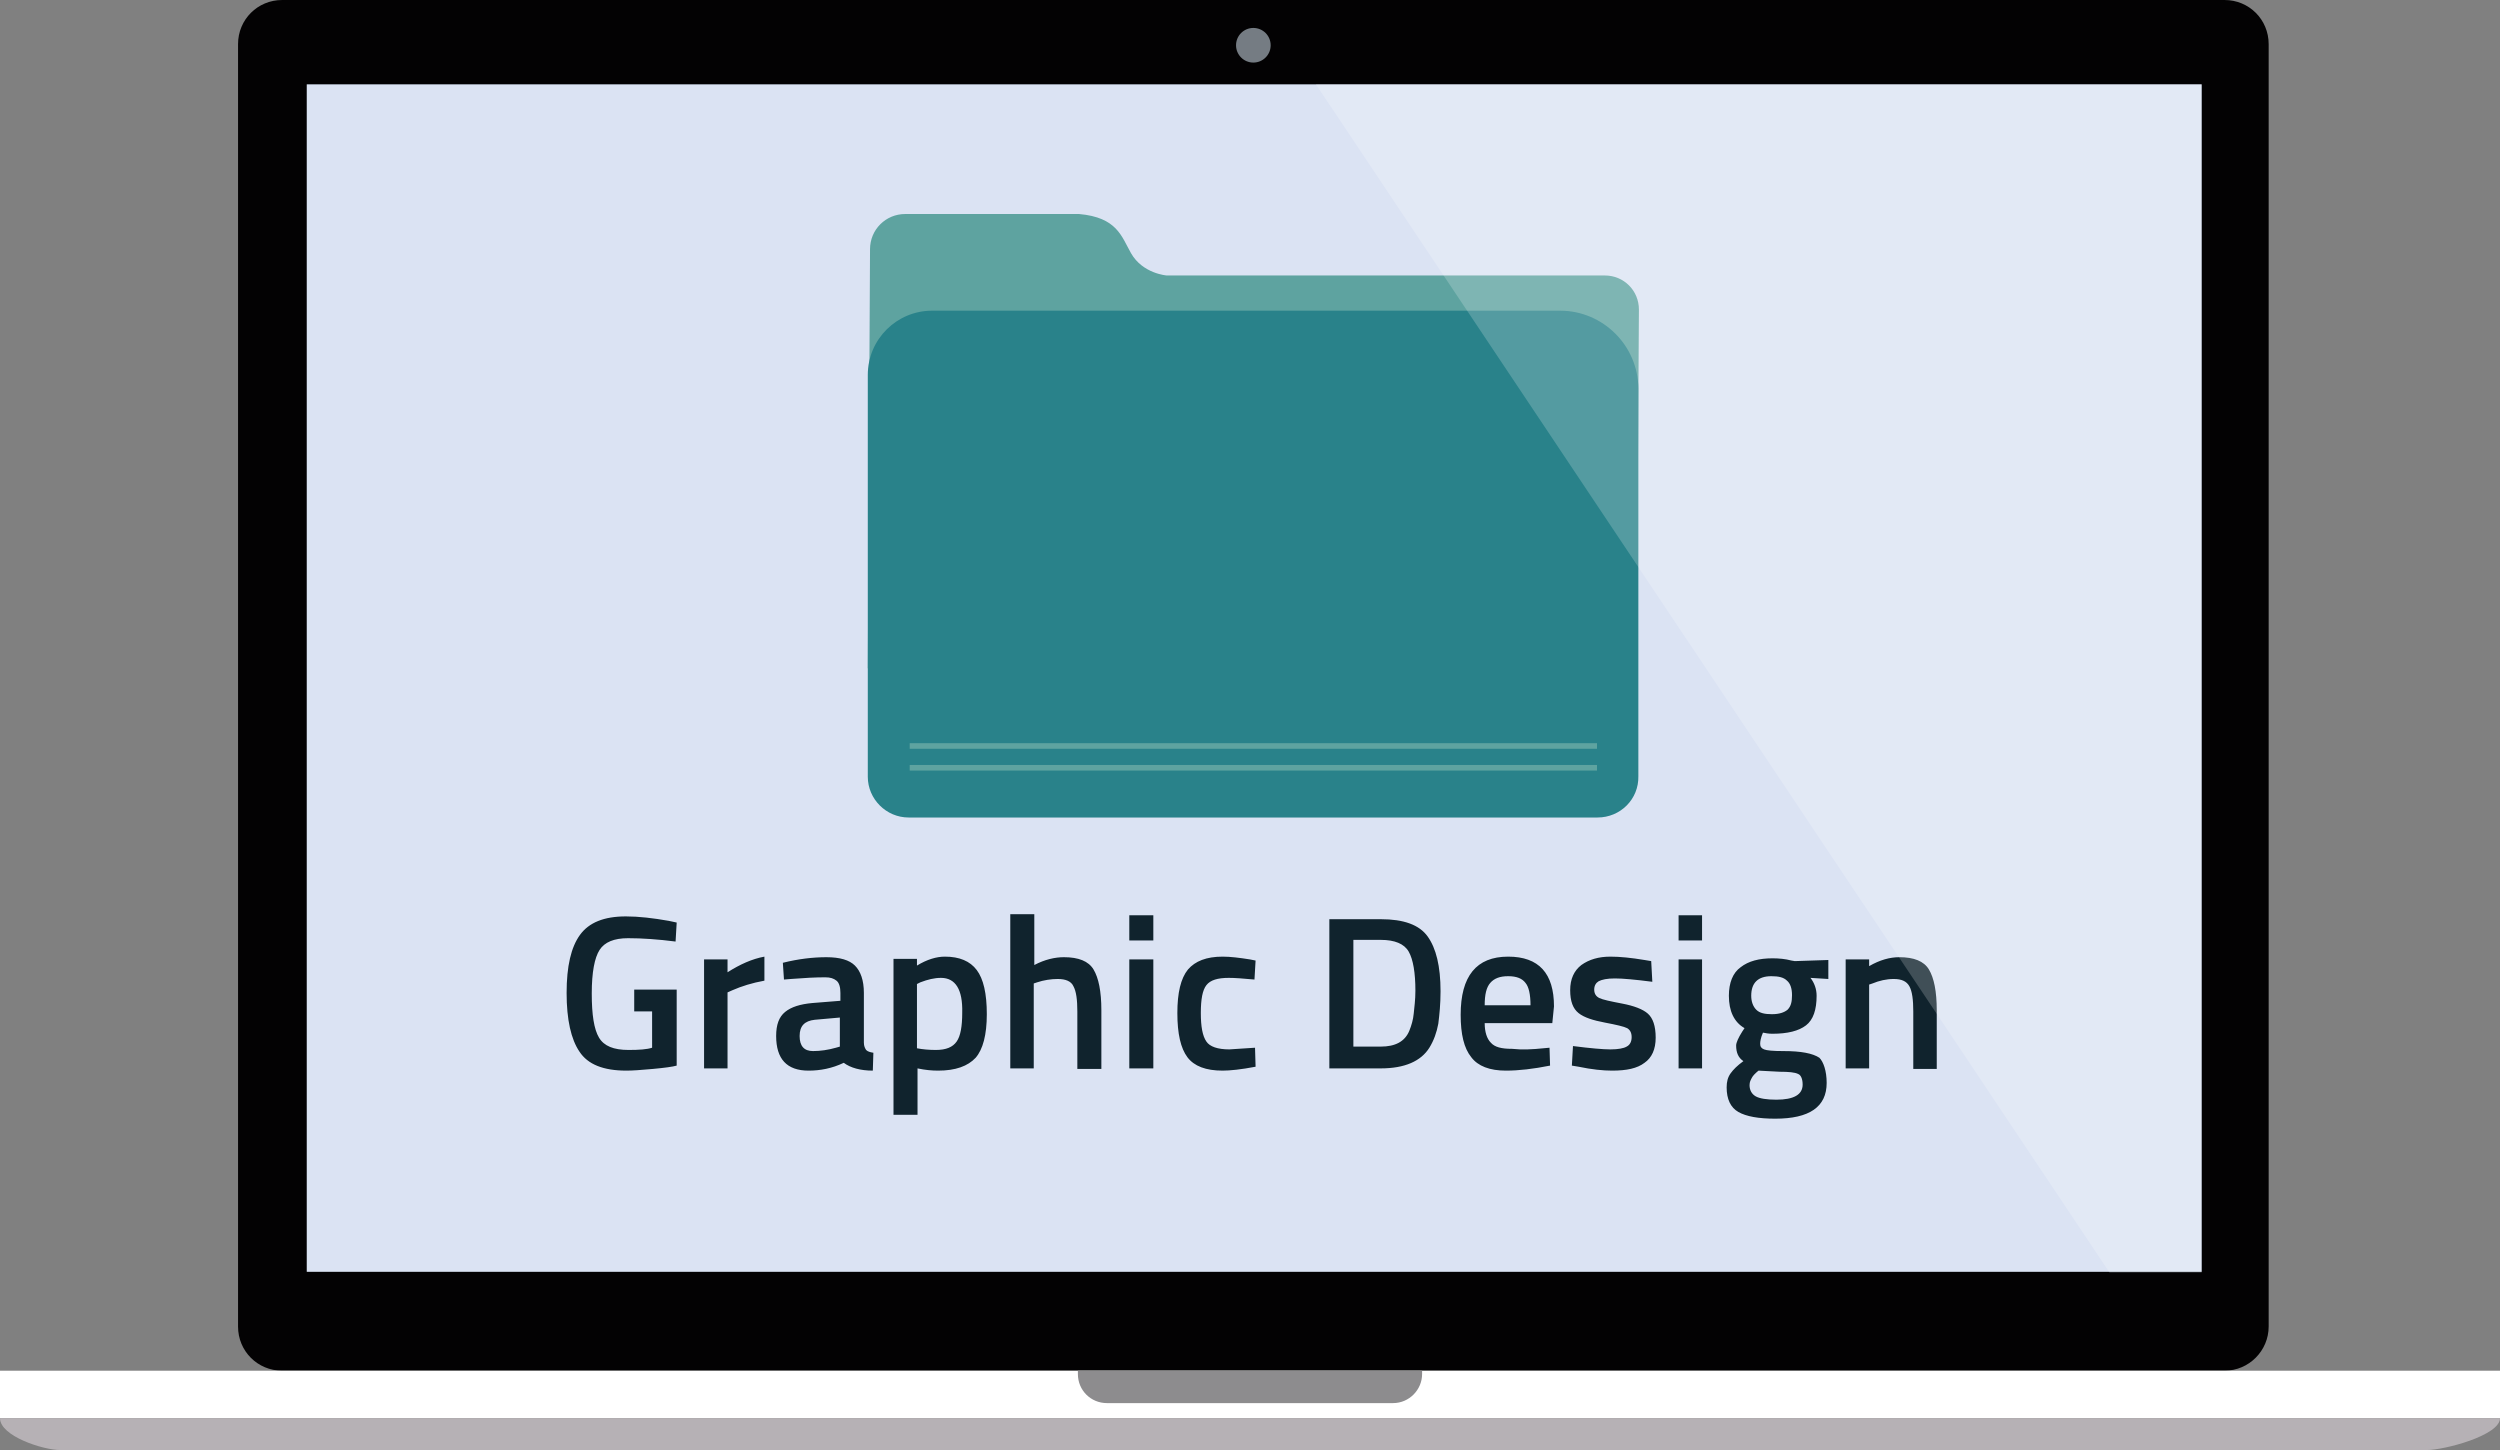 <svg id="laptop" xmlns="http://www.w3.org/2000/svg" xmlns:xlink="http://www.w3.org/1999/xlink" x="0px" y="0px"
	 viewBox="0 0 447.4 259.5" alt="Open laptop">
<rect x="0" y="0" width="447.4" height="259.5" fill="#808080" stroke="none"/>
<style type="text/css">
	.st0{fill:#030203;}
	.st1{fill:#757C83;}
	.st2{fill:#FFFFFF;}
	.st3{fill:#8D8C8E;}
	.st4{fill:#B6B1B5;}
	.st5{fill:#222830;}
	.st6{fill:#292F38;}
	.st7{fill:#DBE3F3;}
	.st8{fill:#5EA3A0;}
	.st9{fill:#29828A;}
	.st10{fill:#10232D;}
	.st11{opacity:0.2;fill:#FFFFFF;enable-background:new    ;}
</style>
<path class="st0" d="M398.1,245.3H50.5c-4.4,0-7.9-3.5-7.9-7.9V7.9c0-4.4,3.5-7.9,7.9-7.9h347.6c4.4,0,7.9,3.5,7.9,7.9v229.5
	C406,241.7,402.5,245.3,398.1,245.3L398.1,245.3z"/>
<circle class="st1" cx="224.3" cy="8.1" r="3.1"/>
<path class="st2" d="M0,245.3h447.4v8.5H0V245.3z"/>
<path class="st3" d="M249.3,251.1h-51.2c-2.9,0-5.2-2.3-5.2-5.2v-0.6h61.6v0.6C254.5,248.7,252.2,251.1,249.3,251.1z"/>
<path class="st4" d="M434.3,259.5H10.8C7.7,259.5,0,257,0,253.8h447.4C447.4,256.9,437.4,259.5,434.3,259.5z"/>
<g id="off">
	<path class="st5" d="M54.9,15.1H394v212.5H54.9V15.1z"/>
	<path id="glare_6_" class="st6" d="M235.5,15.1l142,212.6H394V15.1H235.5z"/>
</g>
<g id="on">
	<path class="st7" d="M54.9,15.1H394v212.5H54.9V15.1z"/>
	<path class="st8" d="M292.9,119.6H155.3l0.4-75c0-3.5,2.8-6.3,6.3-6.3h31.1c6.8,0.6,7.6,4,9.3,7c2.1,3.7,6.4,4,6.4,4h78.4
		c3.4,0,6.1,2.7,6.1,6.1L292.9,119.6L292.9,119.6z"/>
	<path class="st9" d="M285.9,146.3H162.6c-4,0-7.3-3.3-7.3-7.3V67.1c0-6.4,5.2-11.5,11.5-11.5h112.4c7.7,0,14,6.3,14,14v69.3
		C293.3,143,290,146.3,285.9,146.3L285.9,146.3z"/>
	<path class="st8" d="M162.8,133h123v1h-123L162.8,133z M162.8,136.9h123v1h-123L162.8,136.9z"/>
	<path class="st10" d="M113.5,180.9v-3.8h7.6v13.6c-0.7,0.2-2.1,0.4-4.3,0.6c-2.1,0.2-3.7,0.3-4.7,0.3c-4.1,0-6.9-1.1-8.4-3.4
		c-1.5-2.2-2.3-5.7-2.3-10.5s0.8-8.2,2.4-10.4s4.3-3.3,8.2-3.3c2.3,0,4.9,0.3,7.7,0.8l1.4,0.3l-0.2,3.4c-3.1-0.4-6-0.6-8.5-0.6
		s-4.2,0.7-5.1,2.1c-0.9,1.4-1.4,4-1.4,7.8s0.4,6.4,1.3,7.9s2.6,2.2,5.3,2.2c1.9,0,3.3-0.1,4.2-0.4V181h-3.2V180.9z M126,191.2
		v-19.5h4.2v2.3c2.2-1.4,4.4-2.4,6.6-2.8v4.3c-2.2,0.4-4.1,1-5.7,1.7l-0.9,0.4v13.6H126z M154.6,177.7v8.9c0,0.6,0.2,1,0.4,1.3
		c0.3,0.3,0.7,0.4,1.3,0.5l-0.1,3.2c-2.2,0-4-0.5-5.2-1.4c-2.1,1-4.2,1.4-6.3,1.4c-3.9,0-5.8-2.1-5.8-6.2c0-2,0.5-3.4,1.6-4.3
		c1.1-0.9,2.7-1.4,4.9-1.6l5-0.4v-1.4c0-1-0.2-1.8-0.7-2.2s-1.1-0.6-2-0.6c-1.7,0-3.7,0.1-6.2,0.3l-1.2,0.1l-0.2-3
		c2.8-0.7,5.4-1,7.8-1s4.1,0.5,5.1,1.5S154.6,175.4,154.6,177.7L154.6,177.7z M145.8,182.5c-1.8,0.2-2.7,1.1-2.7,2.9
		s0.8,2.7,2.4,2.7c1.3,0,2.7-0.2,4.1-0.6l0.7-0.2v-5.2L145.8,182.5L145.8,182.5z M159.9,199.5v-27.9h4.2v1.2c1.8-1.1,3.5-1.6,5-1.6
		c2.6,0,4.5,0.8,5.7,2.4s1.8,4.2,1.8,7.9s-0.7,6.3-2,7.8c-1.4,1.5-3.6,2.3-6.7,2.3c-1.1,0-2.3-0.1-3.7-0.4v8.3H159.9z M168.4,175
		c-1.2,0-2.4,0.3-3.7,0.8l-0.6,0.3v11.5c1,0.2,2.2,0.3,3.4,0.3c1.8,0,3-0.5,3.7-1.5s1-2.7,1-5.2C172.3,177.1,171,175,168.4,175
		L168.4,175z M185.1,191.2h-4.3v-27.6h4.3v9.1c1.9-1,3.7-1.4,5.3-1.4c2.6,0,4.4,0.7,5.3,2.2c0.9,1.5,1.4,3.9,1.4,7.3v10.5h-4.3V181
		c0-2.1-0.2-3.6-0.7-4.5c-0.4-0.9-1.4-1.3-2.8-1.3c-1.2,0-2.5,0.2-3.7,0.6L185,176v15.2H185.1z M202.1,168.3v-4.5h4.3v4.5H202.1z
		 M202.1,191.2v-19.5h4.3v19.5H202.1z M218.8,171.2c1.4,0,3,0.2,4.9,0.5l1,0.2l-0.2,3.4c-2.1-0.2-3.6-0.3-4.6-0.3
		c-2,0-3.3,0.4-4,1.3c-0.7,0.9-1,2.5-1,5c0,2.4,0.3,4.1,1,5.1c0.6,0.9,2,1.4,4.1,1.4l4.6-0.3l0.1,3.4c-2.6,0.5-4.6,0.7-5.9,0.7
		c-3,0-5.1-0.8-6.3-2.4c-1.2-1.6-1.8-4.2-1.8-7.9c0-3.6,0.6-6.2,1.9-7.8C213.9,172,215.9,171.2,218.8,171.2L218.8,171.2z
		 M247.1,191.2h-9.2v-26.7h9.2c4.1,0,6.9,1,8.4,3.1s2.3,5.3,2.3,9.8c0,2.3-0.2,4.2-0.4,5.8c-0.3,1.6-0.8,3-1.6,4.3
		C254.3,189.9,251.4,191.2,247.1,191.2L247.1,191.2z M253.3,177.3c0-3.2-0.4-5.6-1.2-7s-2.5-2.1-5-2.1h-4.9v19.1h4.9
		c2.6,0,4.3-0.9,5.1-2.8c0.4-1,0.7-2,0.8-3.1S253.3,179,253.3,177.3L253.3,177.3z M276.2,187.6l1.1-0.1l0.1,3.2
		c-3,0.6-5.6,0.9-7.9,0.9c-2.9,0-5-0.8-6.2-2.4c-1.3-1.6-1.9-4.1-1.9-7.6c0-6.9,2.8-10.4,8.5-10.4c5.5,0,8.2,3,8.2,8.9l-0.3,3h-12.1
		c0,1.6,0.4,2.8,1.1,3.5c0.7,0.8,1.9,1.1,3.8,1.1C272.4,187.9,274.3,187.8,276.2,187.6L276.2,187.6z M273.9,179.9
		c0-1.9-0.3-3.3-0.9-4c-0.6-0.8-1.6-1.2-3.1-1.2s-2.5,0.4-3.2,1.2s-1,2.1-1,4H273.9z M295.7,175.7c-3.1-0.4-5.3-0.6-6.7-0.6
		c-1.4,0-2.3,0.2-2.9,0.5c-0.5,0.3-0.8,0.8-0.8,1.5s0.3,1.2,0.9,1.5s2,0.6,4.1,1s3.7,1,4.6,1.8s1.4,2.2,1.4,4.3s-0.7,3.6-2,4.5
		c-1.3,1-3.2,1.4-5.8,1.4c-1.6,0-3.6-0.2-6-0.7l-1.2-0.2l0.2-3.5c3.1,0.4,5.4,0.6,6.7,0.6c1.4,0,2.4-0.2,2.9-0.5
		c0.6-0.3,0.9-0.9,0.9-1.7s-0.3-1.3-0.8-1.6c-0.6-0.3-1.9-0.6-4-1s-3.7-0.9-4.7-1.7s-1.5-2.1-1.5-4.1s0.7-3.5,2-4.5
		c1.4-1,3.1-1.5,5.2-1.5c1.7,0,3.7,0.2,6.1,0.6l1.2,0.2L295.7,175.7L295.7,175.7z M300.4,168.3v-4.5h4.2v4.5H300.4z M300.4,191.2
		v-19.5h4.2v19.5H300.4z M326.9,193.8c0,4.3-3.1,6.4-9.2,6.4c-3,0-5.2-0.4-6.6-1.2s-2.1-2.3-2.1-4.4c0-1,0.2-1.8,0.7-2.5
		s1.2-1.4,2.3-2.2c-0.9-0.6-1.3-1.5-1.3-2.8c0-0.5,0.4-1.4,1.1-2.5l0.4-0.6c-1.9-1.1-2.8-3.1-2.8-5.8c0-2.3,0.7-4.1,2.1-5.1
		c1.4-1.1,3.3-1.6,5.7-1.6c1.1,0,2.3,0.1,3.4,0.4l0.6,0.1l6-0.2v3.4L324,175c0.7,0.9,1.1,2,1.1,3.2c0,2.5-0.6,4.3-1.9,5.3
		s-3.3,1.5-6,1.5c-0.7,0-1.2-0.1-1.7-0.2c-0.4,0.9-0.5,1.6-0.5,2c0,0.5,0.2,0.8,0.7,1s1.6,0.3,3.5,0.3c3.1,0,5.2,0.4,6.4,1.2
		C326.3,190,326.9,191.6,326.9,193.8L326.9,193.8z M313.1,194.2c0,0.9,0.4,1.6,1.1,2s2,0.6,3.7,0.6c3.1,0,4.7-0.9,4.7-2.7
		c0-1-0.3-1.7-0.8-1.9c-0.6-0.3-1.7-0.4-3.3-0.4l-3.8-0.2c-0.6,0.5-1,0.9-1.2,1.3S313.1,193.6,313.1,194.2L313.1,194.2z
		 M314.3,180.7c0.6,0.6,1.5,0.8,2.8,0.8s2.2-0.3,2.8-0.8c0.6-0.6,0.8-1.4,0.8-2.6c0-1.2-0.3-2.1-0.9-2.6c-0.6-0.6-1.5-0.8-2.8-0.8
		c-2.4,0-3.6,1.2-3.6,3.5C313.4,179.2,313.7,180.1,314.3,180.7L314.3,180.7z M334.6,191.2h-4.3v-19.5h4.2v1.2
		c1.9-1.1,3.7-1.6,5.4-1.6c2.6,0,4.4,0.7,5.3,2.2s1.4,3.9,1.4,7.3v10.5h-4.2V181c0-2.1-0.2-3.6-0.7-4.5s-1.4-1.3-2.8-1.3
		c-1.3,0-2.6,0.3-3.8,0.8l-0.6,0.2v15H334.6z"/>
	<path id="glare_4_" class="st11" d="M235.5,15.1l142,212.6H394V15.1H235.5z"/>
</g>
</svg>

